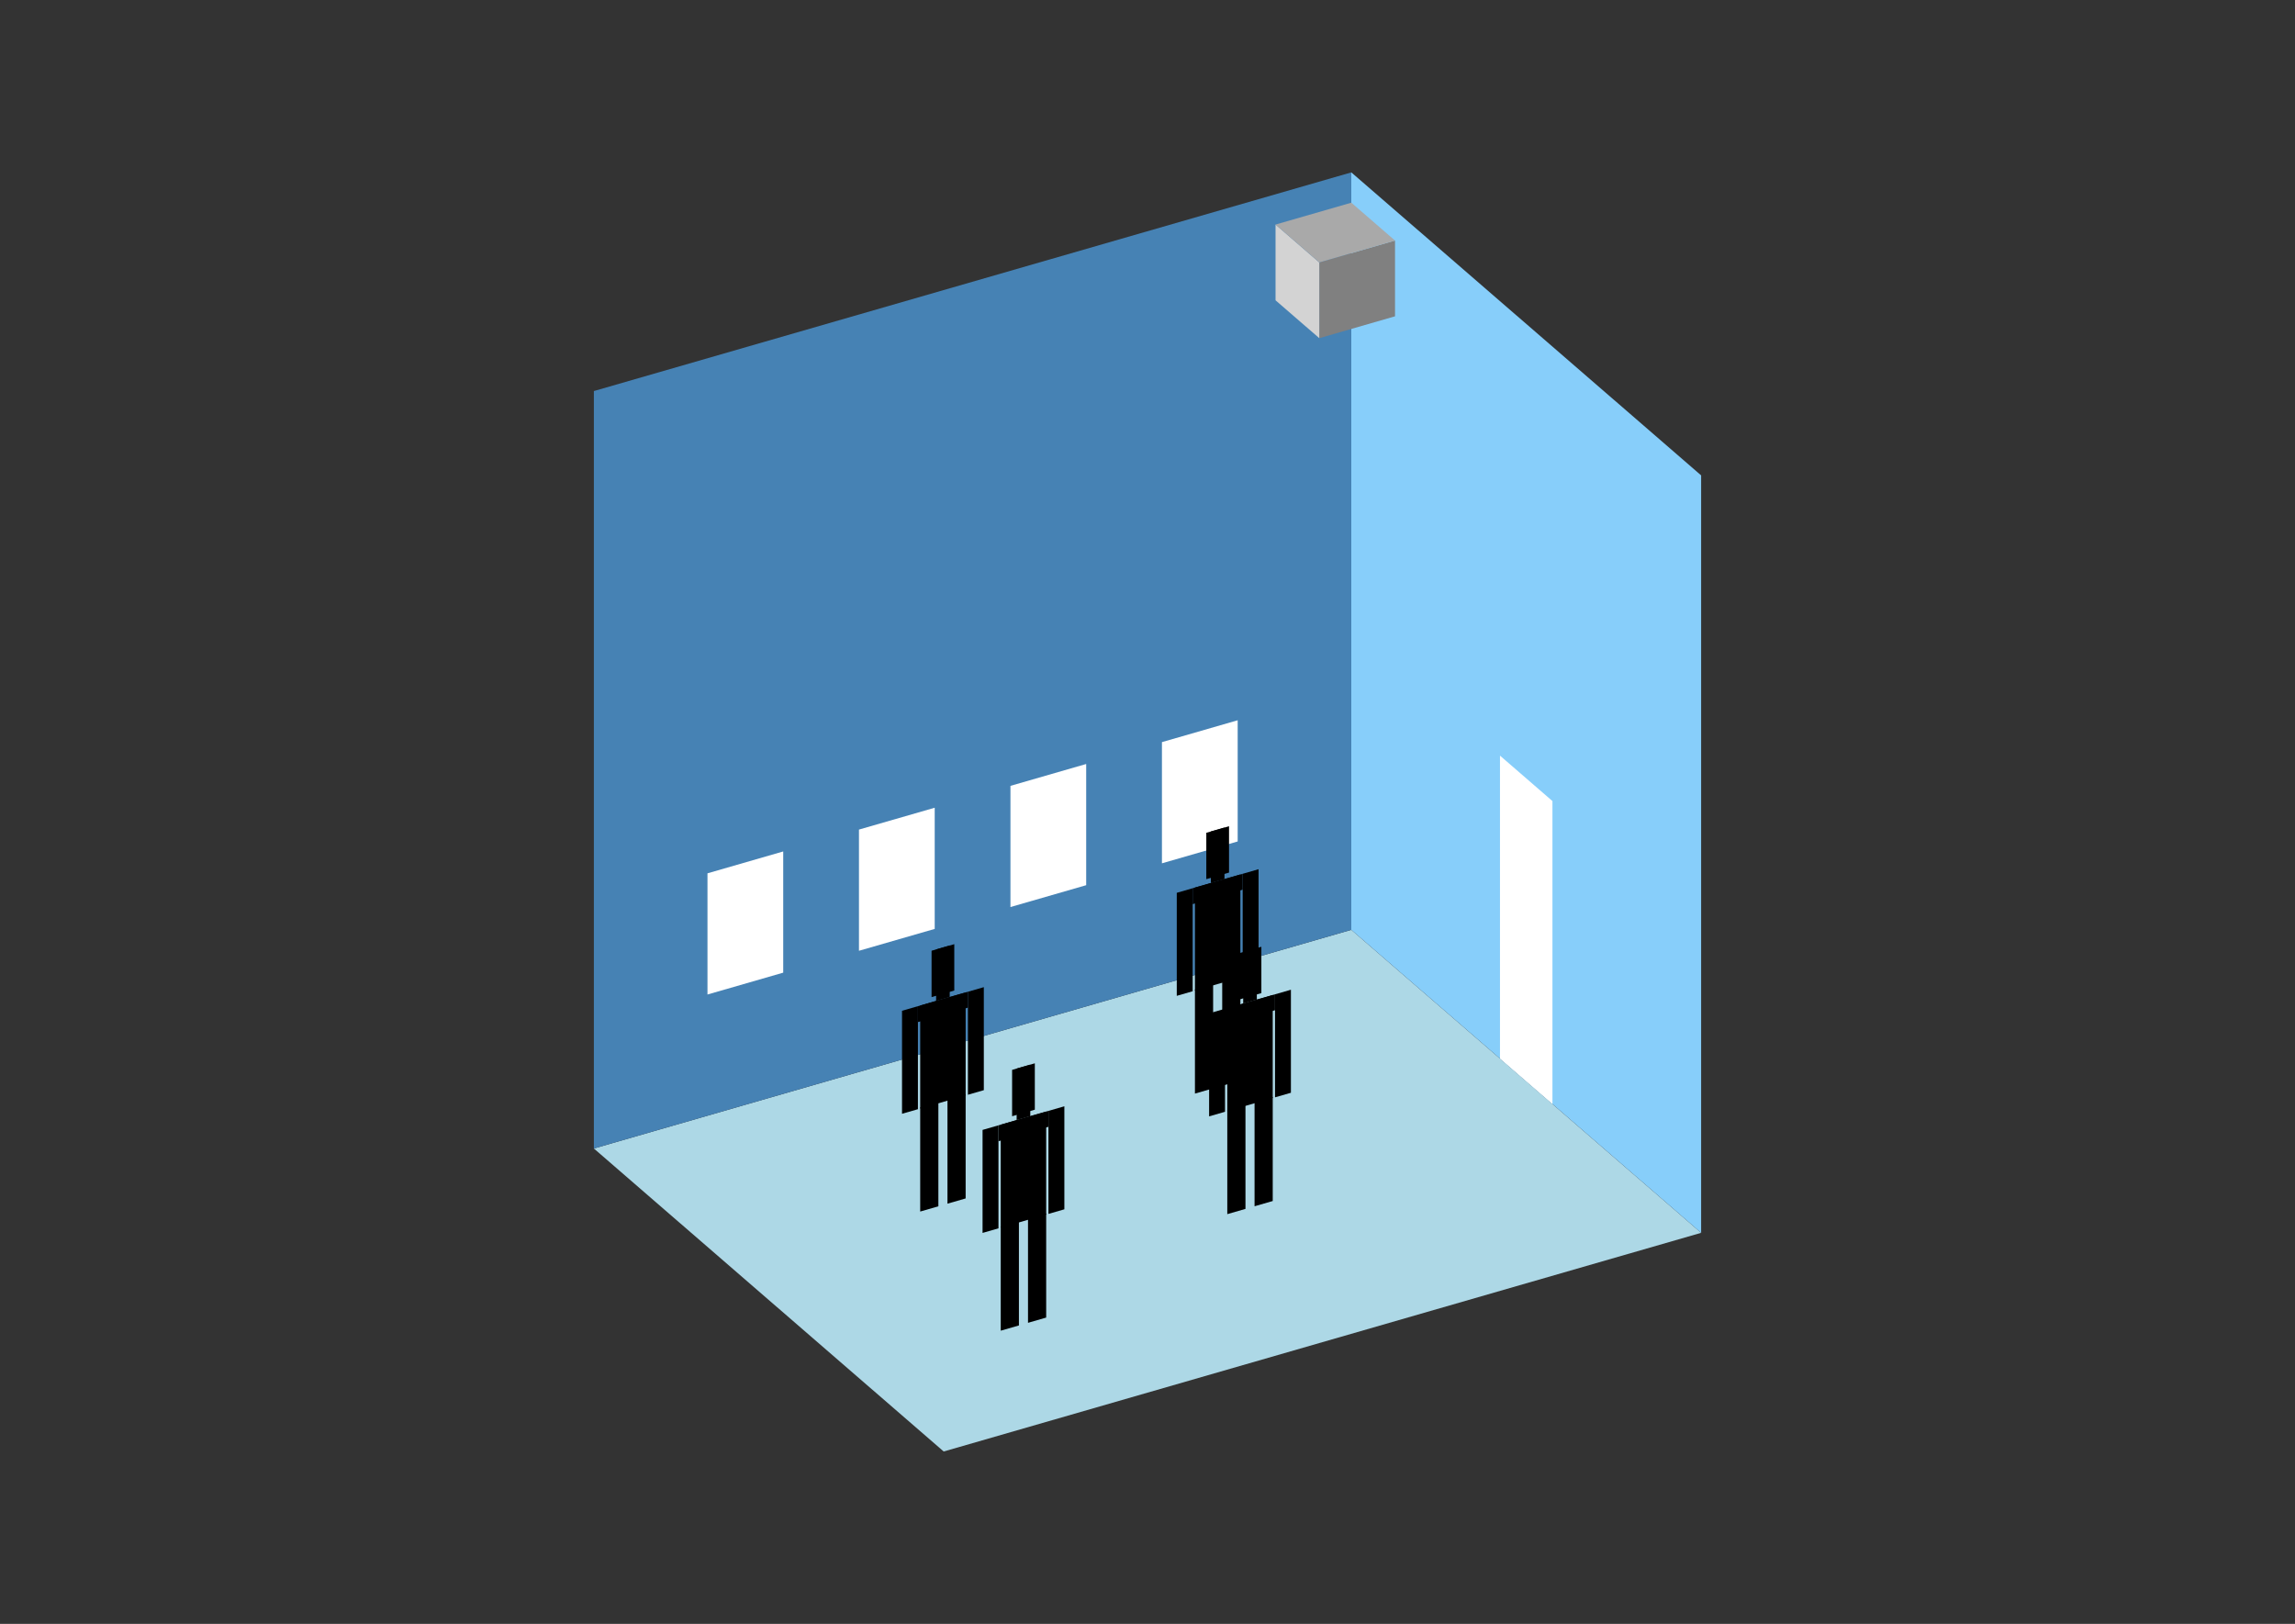 <?xml version="1.0" encoding="UTF-8"?>
<svg
  xmlns="http://www.w3.org/2000/svg"
  width="848"
  height="600"
  style="background-color:white"
>
  <rect width="100%" height="100%" fill="#333333" stroke="none"/>
  <polygon fill="lightblue" points="348.698,536.304 219.432,424.356 499.302,343.565 628.568,455.513" />
  <polygon fill="steelblue" points="219.432,424.356 219.432,144.487 499.302,63.696 499.302,343.565" />
  <polygon fill="lightskyblue" points="628.568,455.513 628.568,175.644 499.302,63.696 499.302,343.565" />
  <polygon fill="white" points="573.63,407.935 573.63,295.987 554.24,279.195 554.24,391.143" />
  <polygon fill="white" points="261.413,367.459 261.413,322.68 289.4,314.6 289.4,359.38" />
  <polygon fill="white" points="317.387,351.3 317.387,306.521 345.373,298.442 345.373,343.221" />
  <polygon fill="white" points="373.36,335.142 373.36,290.363 401.347,282.284 401.347,327.063" />
  <polygon fill="white" points="429.334,318.984 429.334,274.205 457.321,266.126 457.321,310.905" />
  <polygon fill="grey" points="487.473,124.95 487.473,96.963 515.46,88.884 515.46,116.871" />
  <polygon fill="lightgrey" points="487.473,124.95 487.473,96.963 471.315,82.97 471.315,110.957" />
  <polygon fill="darkgrey" points="487.473,96.963 471.315,82.97 499.302,74.891 515.46,88.884" />
  <polygon fill="hsl(288.0,50.0%,68.652%)" points="441.531,404.069 441.531,365.626 448.248,363.687 448.248,402.13" />
  <polygon fill="hsl(288.0,50.0%,68.652%)" points="458.323,399.222 458.323,360.779 451.606,362.718 451.606,401.161" />
  <polygon fill="hsl(288.0,50.0%,68.652%)" points="434.814,367.946 434.814,329.884 440.691,328.187 440.691,366.249" />
  <polygon fill="hsl(288.0,50.0%,68.652%)" points="459.163,360.917 459.163,322.855 465.04,321.158 465.04,359.22" />
  <polygon fill="hsl(288.0,50.0%,68.652%)" points="440.691,334.064 440.691,328.187 459.163,322.855 459.163,328.732" />
  <polygon fill="hsl(288.0,50.0%,68.652%)" points="441.531,366.007 441.531,327.945 458.323,323.097 458.323,361.159" />
  <polygon fill="hsl(288.0,50.0%,68.652%)" points="445.729,324.83 445.729,307.702 454.125,305.278 454.125,322.406" />
  <polygon fill="hsl(288.0,50.0%,68.652%)" points="447.408,326.248 447.408,307.217 452.446,305.763 452.446,324.794" />
  <polygon fill="hsl(288.0,50.0%,63.871%)" points="340.013,447.649 340.013,409.207 346.73,407.268 346.73,445.71" />
  <polygon fill="hsl(288.0,50.0%,63.871%)" points="356.805,442.802 356.805,404.359 350.089,406.298 350.089,444.741" />
  <polygon fill="hsl(288.0,50.0%,63.871%)" points="333.296,411.526 333.296,373.464 339.174,371.767 339.174,409.83" />
  <polygon fill="hsl(288.0,50.0%,63.871%)" points="357.645,404.497 357.645,366.435 363.522,364.739 363.522,402.801" />
  <polygon fill="hsl(288.0,50.0%,63.871%)" points="339.174,377.645 339.174,371.767 357.645,366.435 357.645,372.312" />
  <polygon fill="hsl(288.0,50.0%,63.871%)" points="340.013,409.587 340.013,371.525 356.805,366.678 356.805,404.74" />
  <polygon fill="hsl(288.0,50.0%,63.871%)" points="344.211,368.41 344.211,351.282 352.607,348.858 352.607,365.986" />
  <polygon fill="hsl(288.0,50.0%,63.871%)" points="345.891,369.828 345.891,350.797 350.928,349.343 350.928,368.374" />
  <polygon fill="hsl(288.0,50.0%,52.578%)" points="453.482,448.605 453.482,410.162 460.199,408.223 460.199,446.666" />
  <polygon fill="hsl(288.0,50.0%,52.578%)" points="470.274,443.758 470.274,405.315 463.557,407.254 463.557,445.697" />
  <polygon fill="hsl(288.0,50.0%,52.578%)" points="446.765,412.482 446.765,374.42 452.643,372.723 452.643,410.785" />
  <polygon fill="hsl(288.0,50.0%,52.578%)" points="471.114,405.453 471.114,367.391 476.991,365.694 476.991,403.756" />
  <polygon fill="hsl(288.0,50.0%,52.578%)" points="452.643,378.6 452.643,372.723 471.114,367.391 471.114,373.268" />
  <polygon fill="hsl(288.0,50.0%,52.578%)" points="453.482,410.543 453.482,372.481 470.274,367.633 470.274,405.695" />
  <polygon fill="hsl(288.0,50.0%,52.578%)" points="457.68,369.366 457.68,352.238 466.076,349.814 466.076,366.942" />
  <polygon fill="hsl(288.0,50.0%,52.578%)" points="459.359,370.784 459.359,351.753 464.397,350.299 464.397,369.33" />
  <polygon fill="hsl(288.0,50.0%,46.247%)" points="369.772,491.671 369.772,453.229 376.489,451.29 376.489,489.732" />
  <polygon fill="hsl(288.0,50.0%,46.247%)" points="386.564,486.824 386.564,448.381 379.847,450.32 379.847,488.763" />
  <polygon fill="hsl(288.0,50.0%,46.247%)" points="363.055,455.548 363.055,417.486 368.932,415.789 368.932,453.852" />
  <polygon fill="hsl(288.0,50.0%,46.247%)" points="387.404,448.519 387.404,410.457 393.281,408.76 393.281,446.823" />
  <polygon fill="hsl(288.0,50.0%,46.247%)" points="368.932,421.667 368.932,415.789 387.404,410.457 387.404,416.334" />
  <polygon fill="hsl(288.0,50.0%,46.247%)" points="369.772,453.609 369.772,415.547 386.564,410.699 386.564,448.762" />
  <polygon fill="hsl(288.0,50.0%,46.247%)" points="373.97,412.432 373.97,395.304 382.366,392.88 382.366,410.008" />
  <polygon fill="hsl(288.0,50.0%,46.247%)" points="375.649,413.85 375.649,394.819 380.687,393.365 380.687,412.396" />
</svg>
